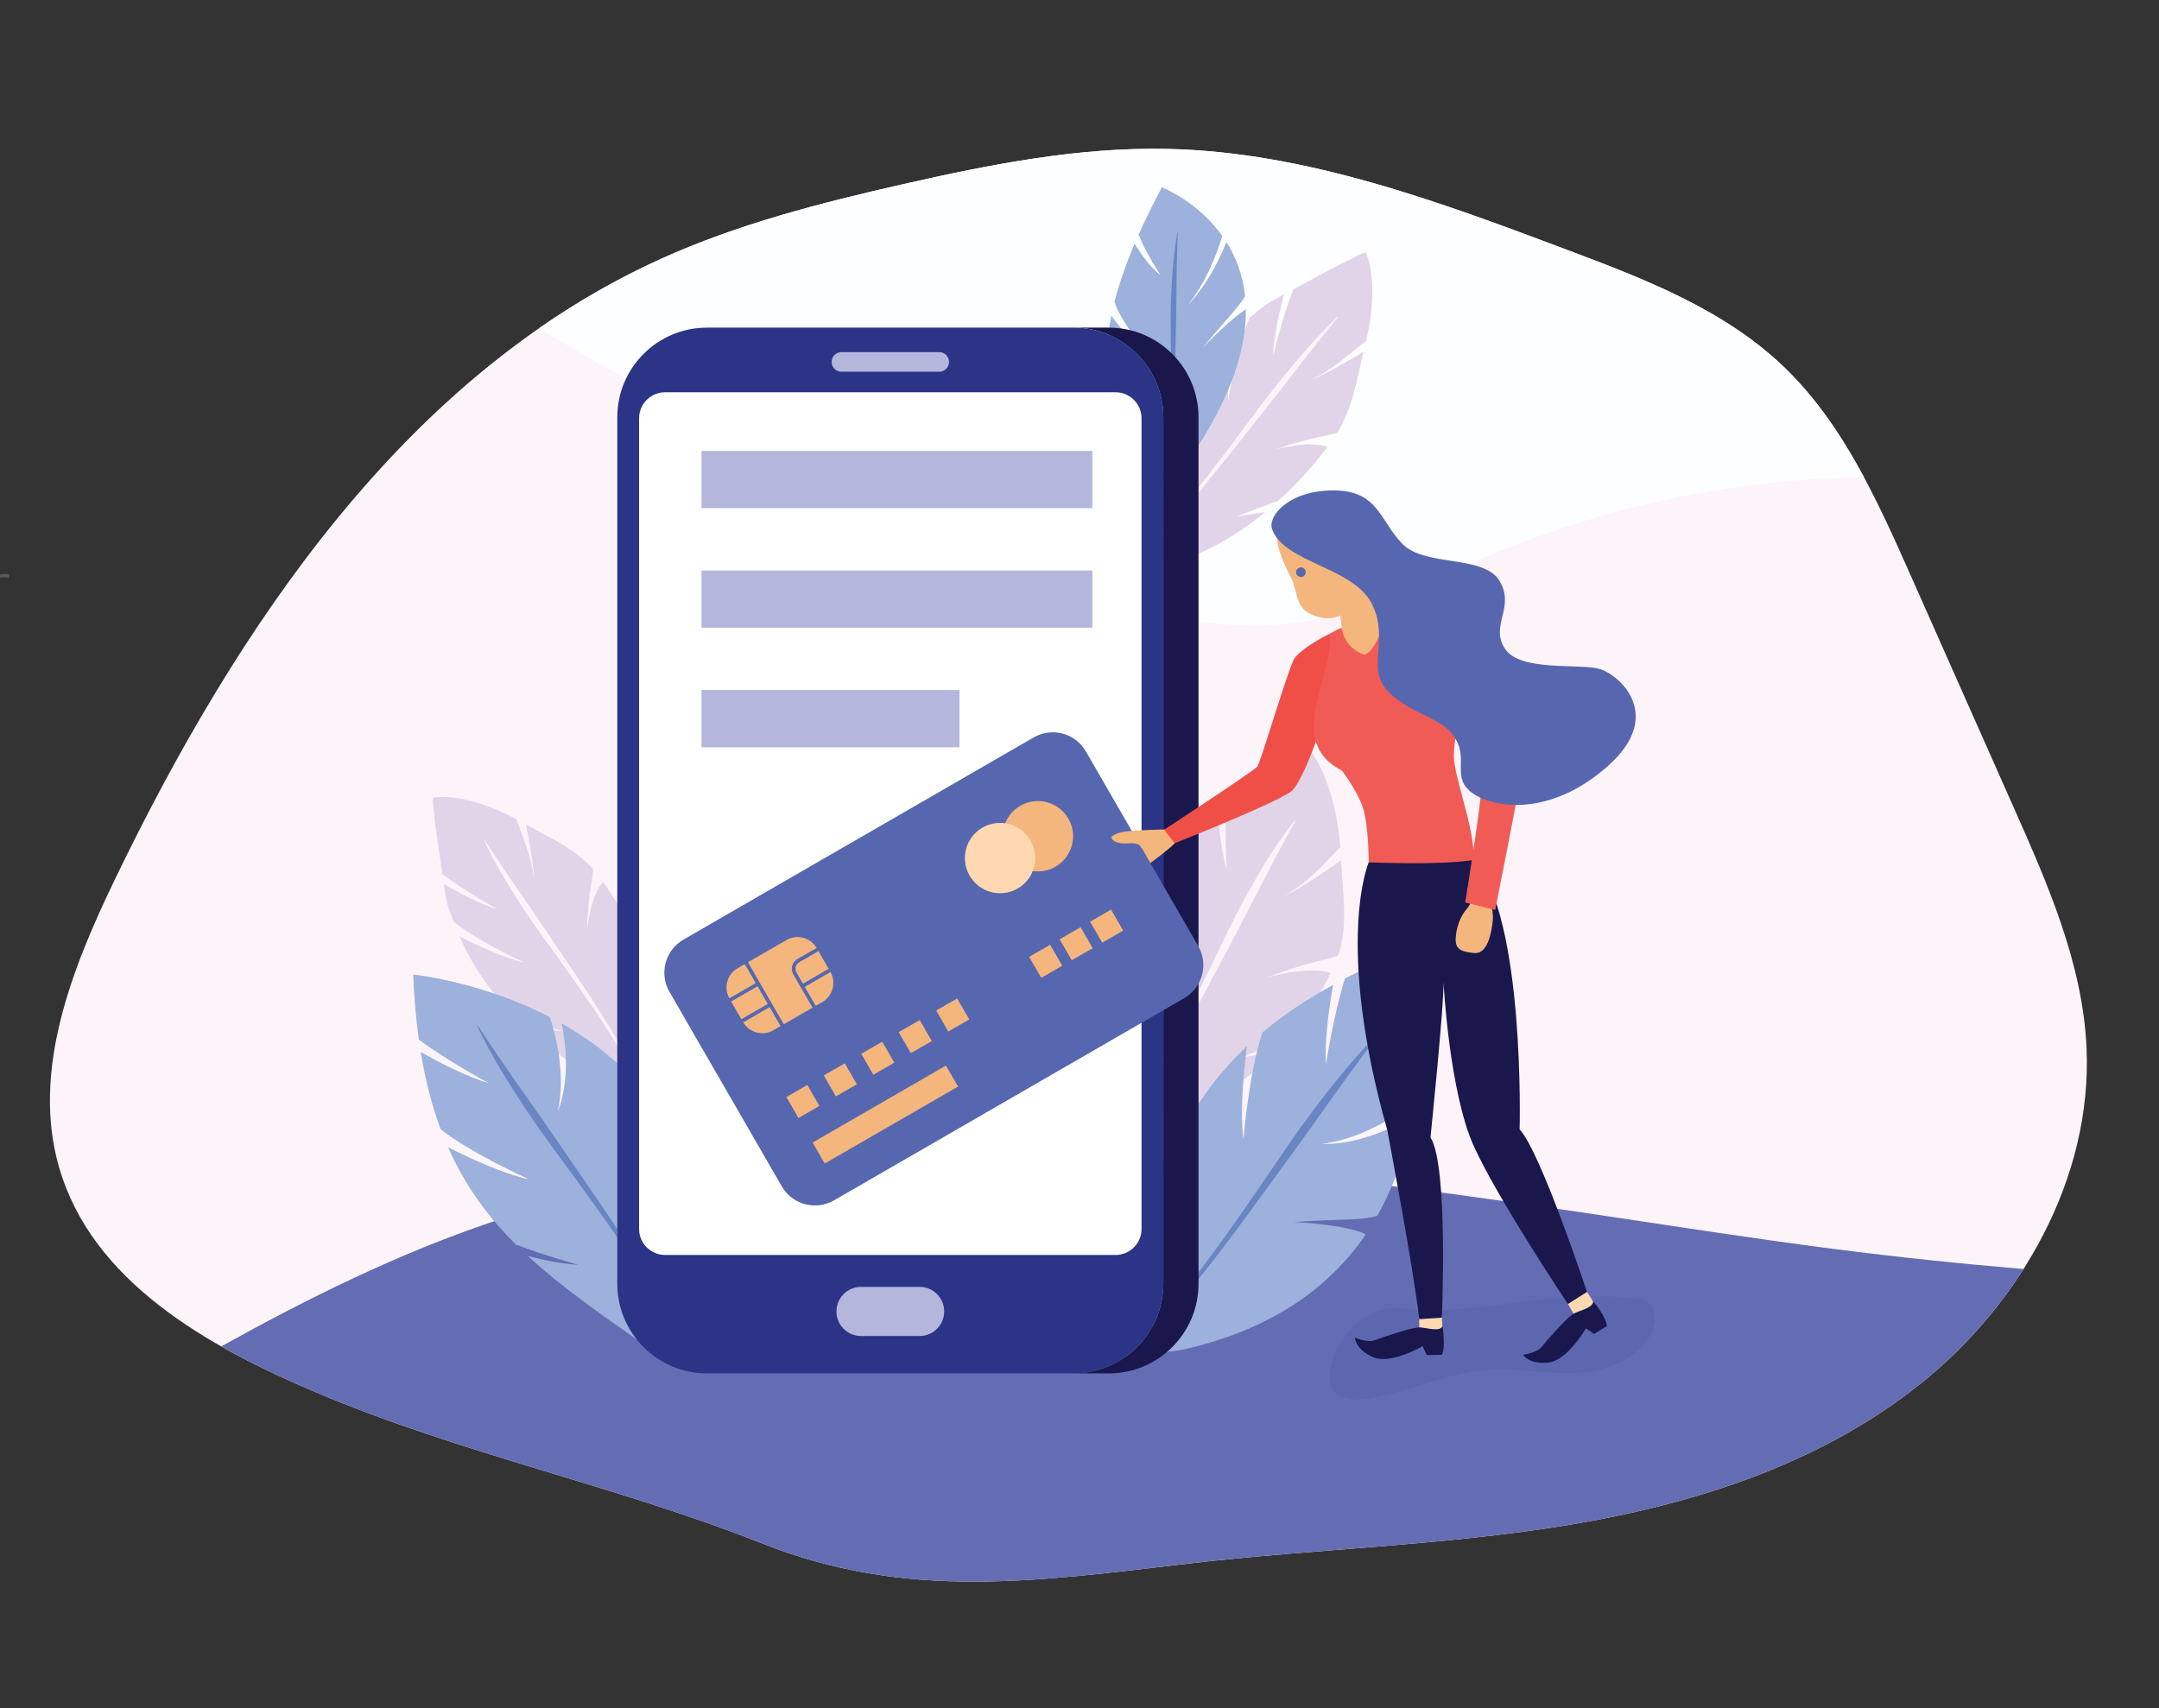 <?xml version="1.0" encoding="UTF-8" standalone="no"?>
<!DOCTYPE svg PUBLIC "-//W3C//DTD SVG 1.1//EN" "http://www.w3.org/Graphics/SVG/1.1/DTD/svg11.dtd">
<svg width="100%" height="100%" viewBox="0 0 1499 1186" version="1.1" xmlns="http://www.w3.org/2000/svg" xmlns:xlink="http://www.w3.org/1999/xlink" xml:space="preserve" xmlns:serif="http://www.serif.com/" style="fill-rule:evenodd;clip-rule:evenodd;stroke-linejoin:round;stroke-miterlimit:2;">
    <rect x="0" y="0" width="1499" height="1186" fill="#333333" stroke="none"/>
    <rect id="Artboard1" x="0" y="0" width="1498.73" height="1185.62" style="fill:none;"/>
    <clipPath id="_clip1">
        <rect x="0" y="0" width="1498.73" height="1185.62"/>
    </clipPath>
    <g clip-path="url(#_clip1)">
        <path d="M219.07,966.675c-74.902,-31.761 -155.58,-76.862 -178.236,-156.767c-18.901,-66.666 8.941,-137.109 38.963,-199.321c85.396,-176.947 202.788,-350.945 378.713,-430.676c53.738,-24.355 111.119,-38.991 168.474,-52.015c60.573,-13.755 122.084,-25.903 184.103,-24.48c95.713,2.196 187.632,36.453 277.52,70.297c53.299,20.067 108.136,41.086 149.674,80.822c40.981,39.203 65.209,92.984 88.441,145.321c23.962,53.985 47.926,107.968 71.891,161.953c23.464,52.863 47.326,107.34 50.061,165.369c4.274,90.731 -45.641,178.049 -115.455,233.812c-69.817,55.764 -157.246,83.577 -244.569,97.983c-87.325,14.406 -176.112,16.482 -263.98,26.813c-104.517,12.284 -195.464,25.586 -295.023,-13.888c-101.557,-40.27 -209.196,-62.238 -310.577,-105.223Z" style="fill:#fcf4f9;fill-rule:nonzero;"/>
        <path d="M1273.23,867.25c-55.382,-7.113 -110.546,-15.797 -165.772,-24.021c-63.152,-9.403 -126.401,-18.203 -189.82,-25.596c-192.613,-22.46 -392.339,-31.229 -576.047,30.856c-65.598,22.167 -127.447,52.802 -187.996,86.418c21.26,12.078 43.607,22.498 65.471,31.768c101.381,42.985 209.02,64.953 310.577,105.223c99.559,39.474 190.506,26.172 295.023,13.888c87.868,-10.331 176.655,-12.407 263.98,-26.813c87.323,-14.406 174.752,-42.219 244.569,-97.983c27.779,-22.188 52.392,-49.385 71.71,-79.795c-43.993,-3.695 -87.906,-8.317 -131.695,-13.945Z" style="fill:#646db3;fill-rule:nonzero;"/>
        <path d="M783.108,422.114c38.085,9.39 77.636,15.452 116.531,10.369c50.124,-6.551 95.785,-31.017 142.571,-50.158c79.833,-32.658 165.709,-49.55 251.909,-51.05c-15.205,-28.272 -32.894,-54.792 -55.838,-76.74c-41.538,-39.736 -96.375,-60.755 -149.674,-80.822c-89.888,-33.844 -181.807,-68.101 -277.52,-70.297c-62.019,-1.423 -123.53,10.725 -184.103,24.48c-57.355,13.024 -114.736,27.66 -168.474,52.015c-29.853,13.528 -58.012,29.779 -84.623,48.289c53.203,30.69 106.262,61.708 160.233,90.776c79.307,42.714 161.526,81.58 248.988,103.138Z" style="fill:#fdfeff;fill-rule:nonzero;"/>
        <path d="M886.047,729.885c2.923,-3.036 5.714,-6.115 8.361,-9.223l-8.361,9.223Z" style="fill:#e1d4e9;fill-rule:nonzero;"/>
        <path d="M861.569,734.43l32.944,-13.895c13.156,-15.457 22.933,-31.499 29.369,-44.859c-14.929,-5.555 -44.787,3.286 -44.787,3.286c29.409,-11.392 40.191,-11.647 49.848,-15.335c7.54,-20.715 3.043,-45.507 2.203,-66.265c-30.077,21.25 -39.042,24.425 -39.042,24.425c19.152,-10.934 28.656,-24.408 38.483,-33.343c-4.234,-51.988 -24.027,-71.41 -24.027,-71.41c-14.228,6.576 -43.054,25.464 -54.448,32.313c-2.465,23.756 -0.392,54.35 -0.392,54.35c-4.408,-14.434 -6.035,-35.092 -6.623,-49.997c-16.213,10.346 -13.422,8.851 -24.386,19.971c-3.459,24.099 2.575,67.465 2.575,67.465c-6.494,-17.173 -9.676,-43.659 -11.015,-58.288c-17.629,20.588 -28.071,42.658 -34.636,66.721c4.298,21.696 11.252,43.798 11.252,43.798c-5.243,-9.246 -9.997,-21.643 -13.851,-33.325c-6.23,27.777 -8.157,58.168 -10.555,91.897l6.917,30.146l40.417,-6.799c30.462,-8.166 55.067,-25.589 73.975,-45.14l-24.221,4.284Z" style="fill:#e1d4e9;fill-rule:nonzero;"/>
        <path d="M814.392,728.301c-5.263,8.49 -10.801,16.83 -16.897,24.785c-6.076,7.957 -12.819,15.51 -20.768,21.91l-0.403,-0.403c7.632,-6.633 14.017,-14.361 19.746,-22.489c5.742,-8.128 10.921,-16.623 15.833,-25.272c9.88,-17.269 18.731,-35.128 27.516,-53.025c8.803,-17.891 17.031,-36.114 26.784,-53.554c4.867,-8.718 9.88,-17.367 15.272,-25.79c5.352,-8.442 11.097,-16.659 17.36,-24.492l0.485,0.314c-9.839,17.367 -19.021,34.991 -28.041,52.745c-8.973,17.77 -18.517,35.267 -27.775,52.941c-9.304,17.646 -18.69,35.277 -29.112,52.33Z" style="fill:#fcf4f9;fill-rule:nonzero;"/>
        <path d="M878.713,355.388c3.014,-2.484 5.942,-5.016 8.764,-7.572l-8.764,7.572Z" style="fill:#e1d4e9;fill-rule:nonzero;"/>
        <path d="M858.699,358.483l28.888,-10.77c14.03,-12.726 25.599,-26.047 33.921,-37.201c-10.112,-5.191 -35.353,1.387 -35.353,1.387c25.536,-8.757 33.913,-8.637 42.284,-11.469c11.02,-17.364 13.784,-38.574 18.353,-56.238c-28.526,17.113 -36.234,19.529 -36.234,19.529c17.511,-8.689 28.224,-19.841 38.046,-27.127c9.806,-44.312 -0.571,-61.437 -0.571,-61.437c-12.623,5.143 -39.591,20.288 -50.095,25.752c-7.871,20.108 -13.965,46.172 -13.965,46.172c0.228,-12.404 4.169,-30.012 7.464,-42.694c-15.102,8.281 -12.573,7.098 -23.823,16.205c-8.723,20.37 -14.974,57.41 -14.974,57.41c-0.689,-14.794 3.518,-37.405 6.16,-49.877c-18.764,16.94 -32.361,35.368 -43.472,55.61c-2.141,18.572 -2.338,37.574 -2.338,37.574c-1.713,-8.023 -2.263,-18.709 -2.298,-28.755c-11.786,23.408 -20.91,49.172 -31.238,77.76l-2.247,25.836l32.87,-4.511c25.534,-5.983 48.884,-20.017 68.372,-36.033l-19.75,2.877Z" style="fill:#e1d4e9;fill-rule:nonzero;"/>
        <path d="M823.876,351.795c-6.194,7.048 -12.561,13.962 -19.261,20.53c-6.683,6.571 -13.779,12.777 -21.516,17.965l-0.209,-0.355c7.55,-5.395 14.413,-11.761 20.873,-18.49c6.473,-6.725 12.602,-13.782 18.56,-20.977c11.956,-14.362 23.268,-29.263 34.543,-44.196c11.283,-14.927 22.207,-30.154 34.11,-44.665c5.942,-7.259 11.982,-14.451 18.255,-21.44c6.247,-7.007 12.743,-13.808 19.541,-20.266l0.293,0.281c-11.951,14.449 -23.458,29.138 -34.878,43.94c-11.382,14.819 -23.136,29.39 -34.715,44.117c-11.61,14.701 -23.278,29.393 -35.596,43.556Z" style="fill:#fcf4f9;fill-rule:nonzero;"/>
        <path d="M898.166,848.506c33.22,-2.189 47.386,-0.852 58.141,-4.363c12.594,-22.296 19.967,-46.054 23.982,-68.859c-35.805,21.638 -62.457,18.948 -62.457,18.948c26.856,-3.023 51.816,-19.505 63.985,-28.761c7.883,-57.235 -4.003,-105.955 -4.003,-105.955c-16.121,6.424 -30.729,13.072 -44.012,19.954c-8.108,25.908 -13.177,59.568 -13.177,59.568c-1.123,-16.069 2.069,-38.807 4.97,-55.183c-19.042,10.448 -35.195,21.434 -49.039,33.021c-9.208,26.234 -13.225,74.112 -13.225,74.112c-2.614,-19.184 0.352,-48.404 2.421,-64.516c-22.899,21.598 -38.783,45.224 -51.166,71.245c-0.698,24.024 1.227,48.643 1.227,48.643c-3.194,-10.429 -5.15,-24.285 -6.353,-37.304c-12.91,30.11 -22.032,63.325 -32.418,100.176l-0,33.436l43.001,-5.224c64.017,-14.053 103.846,-44.535 128.247,-80.369c-13.986,-6.916 -50.124,-8.569 -50.124,-8.569Z" style="fill:#9cb1db;fill-rule:nonzero;"/>
        <path d="M783.85,934.722c9.376,-6.849 17.734,-14.969 25.514,-23.565c7.795,-8.594 15.097,-17.624 22.16,-26.835c14.178,-18.389 27.446,-37.482 40.654,-56.62c13.223,-19.129 25.935,-38.658 40.026,-57.237c7.037,-9.294 14.205,-18.498 21.709,-27.437c7.468,-8.963 15.282,-17.652 23.542,-25.896l0.422,0.372c-14.161,18.5 -27.708,37.317 -41.127,56.282c-13.37,18.99 -27.259,37.646 -40.895,56.515c-13.681,18.831 -27.441,37.648 -42.123,55.771c-7.392,9.018 -15.023,17.854 -23.139,26.241c-8.097,8.39 -16.779,16.297 -26.424,22.875l-0.319,-0.466Z" style="fill:#6985c3;fill-rule:nonzero;"/>
        <path d="M446.017,663.478c-1.286,-3.422 -2.64,-6.77 -4.058,-10.033l4.058,10.033Z" style="fill:#e1d4e9;fill-rule:nonzero;"/>
        <path d="M441.892,682.835l0.009,-29.52c-7.062,-16.208 -15.553,-30.285 -23.138,-40.803c-8.453,8.092 -11.133,33.174 -11.133,33.174c0.73,-25.903 3.792,-33.649 4.065,-42.133c-12.495,-14.576 -31.516,-22.452 -46.565,-31.113c6.098,30.77 5.661,38.531 5.661,38.531c-2.028,-18.435 -8.774,-31.173 -12.186,-42.118c-38.327,-20.19 -58.125,-14.841 -58.125,-14.841c0.406,13.007 5.196,41.838 6.652,52.959c16.187,12.342 38.617,24.521 38.617,24.521c-11.615,-3.319 -26.827,-11.38 -37.626,-17.612c2.494,16.093 2.268,13.45 6.897,26.172c16.136,13.198 48.857,28.271 48.857,28.271c-14.19,-3.064 -34.026,-12.625 -44.856,-18.2c9.368,21.661 21.96,38.898 37.136,54.281c16.758,6.633 34.603,11.572 34.603,11.572c-8.169,-0.416 -18.436,-2.58 -27.922,-5.061c17.924,16.8 39.004,31.72 62.325,48.465l23.566,8.548l7.314,-31.645c3.345,-25.21 -1.67,-50.401 -9.918,-72.505l-4.233,19.057Z" style="fill:#e1d4e9;fill-rule:nonzero;"/>
        <path d="M423.329,713.499c4.469,7.516 8.747,15.152 12.585,23.019c3.842,7.852 7.197,15.994 9.366,24.475l-0.408,0.106c-2.431,-8.361 -6.019,-16.328 -10.089,-24.01c-4.062,-7.691 -8.56,-15.15 -13.249,-22.481c-9.335,-14.696 -19.402,-28.93 -29.515,-43.134c-10.103,-14.214 -20.616,-28.166 -30.11,-42.848c-4.754,-7.336 -9.409,-14.744 -13.789,-22.315c-4.408,-7.56 -8.538,-15.289 -12.234,-23.218l0.37,-0.202c9.419,14.711 19.217,29.071 29.155,43.379c9.968,14.278 19.567,28.84 29.38,43.277c9.777,14.459 19.522,28.968 28.538,43.952Z" style="fill:#fcf4f9;fill-rule:nonzero;"/>
        <path d="M429.062,806.111c8.44,-30.05 14.046,-42.152 14.298,-52.756c-15.774,-18.095 -34.473,-32.025 -53.376,-42.7c7.946,38.406 -2.752,61.125 -2.752,61.125c5.711,-24.682 -1.061,-51.89 -5.443,-65.538c-48.127,-24.838 -94.904,-29.543 -94.904,-29.543c0.646,16.256 1.958,31.24 3.895,45.132c20.369,15.255 48.538,30.247 48.538,30.247c-14.552,-4.027 -33.657,-13.948 -47.225,-21.624c3.287,20.093 7.955,37.801 13.875,53.658c20.312,16.329 61.377,34.828 61.377,34.828c-17.773,-3.678 -42.67,-15.425 -56.268,-22.284c11.939,26.983 27.862,48.401 46.995,67.472c21.02,8.119 43.381,14.104 43.381,14.104c-10.216,-0.432 -23.074,-3.029 -34.958,-6.031c22.582,20.813 49.095,39.246 78.425,59.932l29.553,10.441l8.81,-39.641c7.566,-60.972 -6.94,-105.699 -30.993,-138.453c-10.48,10.204 -23.228,41.631 -23.228,41.631Z" style="fill:#9cb1db;fill-rule:nonzero;"/>
        <path d="M469.578,934.077c-3.127,-10.427 -7.694,-20.353 -12.865,-29.911c-5.162,-9.573 -10.864,-18.85 -16.799,-27.967c-11.826,-18.277 -24.562,-35.963 -37.355,-53.613c-12.779,-17.663 -26.069,-34.996 -38.091,-53.254c-6.019,-9.119 -11.918,-18.329 -17.476,-27.753c-5.589,-9.4 -10.83,-19.023 -15.536,-28.896l0.461,-0.257c11.927,18.294 24.331,36.143 36.904,53.926c12.611,17.746 24.765,35.85 37.187,53.793c12.373,17.974 24.708,36.011 36.14,54.65c5.664,9.347 11.092,18.85 15.973,28.644c4.886,9.774 9.163,19.918 11.966,30.499l-0.509,0.139Z" style="fill:#6985c3;fill-rule:nonzero;"/>
        <path d="M834.833,241.646c17.043,-20.437 25.159,-28.375 29.628,-35.949c-1.598,-15.061 -6.556,-27.521 -12.959,-37.669c-11.128,28.593 -26.469,43.476 -26.469,43.476c13.304,-16.949 20.539,-37.357 23.606,-47.722c-17.252,-24.168 -41.936,-33.719 -41.936,-33.719c-6.254,11.745 -11.612,22.668 -16.172,32.884c5.366,13.631 15.279,28.102 15.279,28.102c-6.635,-4.809 -13.458,-14.447 -18.046,-21.742c-6.316,14.845 -10.876,28.161 -13.971,40.316c4.897,14.391 20.712,33.081 20.712,33.081c-8.608,-4.987 -17.982,-16.698 -22.918,-23.41c-4.204,20.929 -3.878,38.392 -0.765,54.595c8.646,8.596 18.924,15.841 18.924,15.841c-5.634,-1.658 -11.888,-5.22 -17.422,-8.942c4.363,17.907 11.929,34.629 20.18,53.338l12.553,11.389l21.161,-27.271c29.148,-42.73 39.119,-76.721 38.788,-103.39c-10.12,5.935 -30.173,26.792 -30.173,26.792Z" style="fill:#9cb1db;fill-rule:nonzero;"/>
        <path d="M805.736,338.772c2.469,-7.891 3.916,-15.611 4.869,-23.151c0.967,-7.547 1.502,-14.951 1.843,-22.275c0.72,-14.667 0.684,-29.032 0.602,-43.383c-0.072,-14.353 -0.568,-28.538 0.034,-43.22c0.293,-7.336 0.691,-14.72 1.37,-22.212c0.651,-7.48 1.589,-15.073 2.935,-22.774l0.367,-0.125c-0.669,14.697 -0.887,29.136 -0.981,43.547c-0.06,14.393 -0.523,28.982 -0.773,43.491c-0.285,14.523 -0.619,29.087 -1.713,43.964c-0.588,7.451 -1.373,14.986 -2.587,22.654c-1.205,7.655 -2.904,15.495 -5.62,23.453l-0.346,0.031Z" style="fill:#6985c3;fill-rule:nonzero;"/>
        <path d="M769.845,227.504l-24.427,-0c34.403,-0 62.291,27.888 62.291,62.291l-0,601.573c-0,34.403 -27.888,62.291 -62.291,62.291l24.427,0c34.403,0 62.291,-27.888 62.291,-62.291l-0,-601.573c-0,-34.403 -27.888,-62.291 -62.291,-62.291Z" style="fill:#19174c;fill-rule:nonzero;"/>
        <path d="M745.418,953.659l-254.542,0c-34.403,0 -62.291,-27.888 -62.291,-62.291l-0,-601.573c-0,-34.403 27.888,-62.291 62.291,-62.291l254.542,-0c34.403,-0 62.291,27.888 62.291,62.291l-0,601.573c-0,34.403 -27.888,62.291 -62.291,62.291Z" style="fill:#2b3486;fill-rule:nonzero;"/>
        <path d="M774.505,871.428l-312.719,0c-9.979,0 -18.068,-8.089 -18.068,-18.068l-0,-562.905c-0,-9.981 8.089,-18.071 18.068,-18.071l312.719,0c9.981,0 18.071,8.09 18.071,18.071l-0,562.905c-0,9.979 -8.09,18.068 -18.071,18.068Z" style="fill:#fff;fill-rule:nonzero;"/>
        <path d="M652.114,258.118l-67.935,-0c-3.753,-0 -6.794,-3.043 -6.794,-6.794c0,-3.753 3.041,-6.794 6.794,-6.794l67.935,0c3.754,0 6.794,3.041 6.794,6.794c0,3.751 -3.04,6.794 -6.794,6.794Z" style="fill:#b4b6dc;fill-rule:nonzero;"/>
        <path d="M638.496,927.698l-40.696,0c-9.419,0 -17.055,-7.636 -17.055,-17.055c-0,-9.419 7.636,-17.055 17.055,-17.055l40.696,-0c9.416,-0 17.052,7.636 17.052,17.055c0,9.419 -7.636,17.055 -17.052,17.055Z" style="fill:#b4b6dc;fill-rule:nonzero;"/>
        <rect x="487.041" y="313.113" width="271.374" height="39.719" style="fill:#b4b6dc;fill-rule:nonzero;"/>
        <rect x="487.041" y="396.15" width="271.374" height="39.719" style="fill:#b4b6dc;fill-rule:nonzero;"/>
        <rect x="487.041" y="479.187" width="179.138" height="39.719" style="fill:#b4b6dc;fill-rule:nonzero;"/>
        <path d="M923.735,949.795c-0.926,4.79 -1.113,9.981 1.236,14.171c4.833,8.63 17.264,8.819 27.226,6.938c27.093,-5.119 52.917,-17.48 80.337,-19.496c20.182,-1.488 40.242,2.729 60.446,1.965c20.206,-0.763 42.327,-8.089 52.519,-25.641c4.163,-7.171 5.488,-17.243 -0.557,-22.63c-3.547,-3.163 -8.668,-3.854 -13.477,-4.25c-44.89,-3.691 -89.474,6.583 -134.263,9.35c-14.6,0.902 -29.073,-5.395 -42.925,1.036c-15.325,7.123 -27.381,22.193 -30.542,38.557Z" style="fill:#5c67b0;fill-rule:nonzero;"/>
        <path d="M822.206,693.12l-243.15,140.385c-12.695,7.326 -28.93,2.978 -36.259,-9.717l-77.988,-135.081c-7.331,-12.695 -2.982,-28.929 9.715,-36.258l243.15,-140.385c12.697,-7.329 28.929,-2.978 36.258,9.717l77.99,135.081c7.329,12.695 2.978,28.929 -9.716,36.258Z" style="fill:#5667b0;fill-rule:nonzero;"/>
        <path d="M554.909,668.141c-2.498,1.445 -3.36,4.653 -1.915,7.154l4.478,7.756l17.885,-10.326l-7.096,-12.29l-13.352,7.706Z" style="fill:#f4b67d;fill-rule:nonzero;"/>
        <path d="M533.088,697.13l-7.096,-12.291l-18.342,10.59l7.096,12.289l18.342,-10.588Z" style="fill:#f4b67d;fill-rule:nonzero;"/>
        <path d="M544.17,711.241l19.983,-11.536l-13.36,-23.141c-2.145,-3.715 -0.868,-8.478 2.844,-10.624l13.348,-7.703c-4.291,-7.247 -13.621,-9.712 -20.936,-5.491l-26.738,15.438l24.859,43.057Z" style="fill:#f4b67d;fill-rule:nonzero;"/>
        <path d="M558.741,685.251l7.613,13.182l4.557,-2.627c7.309,-4.224 9.841,-13.538 5.709,-20.876l-17.879,10.321Z" style="fill:#f4b67d;fill-rule:nonzero;"/>
        <path d="M524.72,682.636l-7.61,-13.182l-5.011,2.894c-7.312,4.221 -9.841,13.534 -5.711,20.875l18.332,-10.587Z" style="fill:#f4b67d;fill-rule:nonzero;"/>
        <path d="M534.357,699.331l-18.332,10.585c4.291,7.245 13.622,9.712 20.934,5.491l5.01,-2.894l-7.612,-13.182Z" style="fill:#f4b67d;fill-rule:nonzero;"/>
        <path d="M741.784,568.445c-6.745,-11.682 -21.684,-15.685 -33.364,-8.94c-11.682,6.744 -15.685,21.682 -8.939,33.365c6.743,11.679 21.682,15.682 33.362,8.939c11.682,-6.746 15.685,-21.682 8.941,-33.364Z" style="fill:#f4b67d;fill-rule:nonzero;"/>
        <path d="M715.504,583.616c-6.743,-11.68 -21.682,-15.683 -33.364,-8.939c-11.679,6.746 -15.682,21.682 -8.939,33.364c6.746,11.682 21.682,15.685 33.364,8.939c11.682,-6.743 15.683,-21.682 8.939,-33.364Z" style="fill:#fdd8b1;fill-rule:nonzero;"/>
        <path d="M568.929,767.926l-14.56,8.402l-8.404,-14.557l14.557,-8.407l8.407,14.562Z" style="fill:#f4b67d;fill-rule:nonzero;"/>
        <path d="M665.188,754.475l-92.578,53.448l-8.402,-14.557l92.576,-53.448l8.404,14.557Z" style="fill:#f4b67d;fill-rule:nonzero;"/>
        <path d="M594.935,752.911l-14.56,8.404l-8.404,-14.56l14.557,-8.406l8.407,14.562Z" style="fill:#f4b67d;fill-rule:nonzero;"/>
        <path d="M620.941,737.895l-14.559,8.404l-8.404,-14.559l14.557,-8.404l8.406,14.559Z" style="fill:#f4b67d;fill-rule:nonzero;"/>
        <path d="M646.948,722.88l-14.56,8.406l-8.404,-14.559l14.557,-8.404l8.407,14.557Z" style="fill:#f4b67d;fill-rule:nonzero;"/>
        <path d="M672.954,707.864l-14.559,8.407l-8.404,-14.56l14.557,-8.404l8.406,14.557Z" style="fill:#f4b67d;fill-rule:nonzero;"/>
        <path d="M737.515,670.589l-14.557,8.406l-8.406,-14.559l14.557,-8.404l8.406,14.557Z" style="fill:#f4b67d;fill-rule:nonzero;"/>
        <path d="M758.669,658.379l-14.562,8.404l-8.404,-14.557l14.56,-8.407l8.406,14.56Z" style="fill:#f4b67d;fill-rule:nonzero;"/>
        <path d="M779.818,646.166l-14.557,8.404l-8.406,-14.557l14.557,-8.406l8.406,14.559Z" style="fill:#f4b67d;fill-rule:nonzero;"/>
        <path d="M896.541,401.545c3.765,7.331 3.074,17.47 9.834,22.551c6.761,5.078 16.494,6.93 24.202,3.297c0.538,5.419 1.478,9.369 1.14,15.126c-0.324,5.498 10.499,16.059 16.117,15.205c5.342,-0.811 10.391,-12.669 11.783,-17.672c1.389,-5.001 0.609,-10.31 -0.523,-15.373c-3.391,-15.143 -10.245,-30.115 -22.455,-40.278c-9.429,-7.85 -31.034,-21.596 -43.597,-19.498c-13.755,2.296 -1.723,26.484 3.499,36.642Z" style="fill:#f4b67d;fill-rule:nonzero;"/>
        <path d="M810.862,575.918c-0,-0 -20.847,0.333 -29.733,1.495c-6.878,0.897 -9.405,3.642 -9.405,3.642c-0,0 -0.619,5.453 12.433,4.5c6.568,-0.48 7.953,2.352 7.953,2.352l6.556,11.353c0,0 13.521,-9.779 16.909,-13.705c3.391,-3.926 -4.713,-9.637 -4.713,-9.637Z" style="fill:#f4b67d;fill-rule:nonzero;"/>
        <path d="M923.15,440.078c-6.254,2.94 -21.43,11.766 -24.732,17.696c-4.478,8.037 -23.137,71.588 -25.452,74.564c-2.314,2.973 -64.713,43.803 -64.713,43.803l7.322,9.414c0,0 67.206,-26.611 80.529,-35.699c8.568,-5.846 23.194,-50.95 23.194,-50.95c0,0 8.987,-28.149 9.285,-34.976c0.295,-6.828 -5.433,-23.852 -5.433,-23.852Z" style="fill:#f04f47;fill-rule:nonzero;"/>
        <path d="M923.15,440.078c8.38,-4.771 8.449,-3.943 8.449,-3.943c2.112,14.862 15.74,18.522 15.74,18.522c9.254,-3.636 13.024,-22.808 13.024,-22.808c0,0 43.566,6.95 54.506,19.062c10.046,11.123 -5.747,54.945 -5.467,74.16c0.219,15.023 14.308,49.157 13.965,72.053c-27.437,7.603 -73.054,1.651 -73.054,1.651c-0,0 -0,-20.491 -2.974,-34.045c-2.975,-13.552 -15.74,-29.75 -15.74,-29.75c-40.383,-20.475 -4.511,-67.019 -8.449,-94.902Z" style="fill:#f15b55;fill-rule:nonzero;"/>
        <path d="M1088.59,905.414l3.986,6.815c-0,0 15.216,-4.23 14.194,-6.815c-1.288,-3.261 -4.948,-8.358 -4.948,-8.358l-13.232,8.358Z" style="fill:#fdd8b1;fill-rule:nonzero;"/>
        <path d="M985.362,913.849l0.04,7.898c0,-0 15.294,3.945 15.702,1.193c0.514,-3.468 -0.108,-9.712 -0.108,-9.712l-15.634,0.621Z" style="fill:#fdd8b1;fill-rule:nonzero;"/>
        <path d="M1000.96,940.775l-10.262,0.189l-2.98,-6.203c-0,-0 -22.215,13.059 -34.54,7.574c-12.321,-5.484 -12.398,-13.475 -12.398,-13.475c0,-0 8.632,3.76 13.895,1.704c5.265,-2.055 25.416,-8.882 30.724,-8.817c5.309,0.065 13.53,3.268 16.163,-0.655c-0,-0 2.412,15.514 -0.602,19.683Z" style="fill:#19174c;fill-rule:nonzero;"/>
        <path d="M950.313,598.775c-0,0 -23.972,55.26 12.935,186.17c-0,0 18.629,98.345 22.114,131.071l15.708,-1.07c0,-0 4.654,-105.626 -7.883,-125.124c0,-0 9.693,-94.703 9.026,-107.935c-0,-0 3.988,76.598 21.156,114.2c17.171,37.602 65.217,109.327 65.217,109.327l13.232,-8.358c-0,-0 -32.205,-97.487 -46.743,-112.807c0,0 4.01,-147.159 -31.708,-187.125c-23.223,3.866 -73.054,1.651 -73.054,1.651Z" style="fill:#19174c;fill-rule:nonzero;"/>
        <path d="M1023.55,614.302c0,-0 -0.201,11.214 -4.924,16.501c-4.723,5.289 -7.634,13.23 -7.953,21.185c-0.326,8.152 5.555,8.949 12.697,9.774c6.028,0.701 9.65,-5.33 11.399,-12.728c4.5,-18.994 -1.401,-17.984 1.327,-25.726c2.729,-7.741 3.914,-11.149 3.914,-11.149l-16.46,2.143Z" style="fill:#f4b67d;fill-rule:nonzero;"/>
        <path d="M989.681,444.119c0,0 19.753,-1.327 29.313,10.843c9.563,12.169 36.511,81.28 36.076,87.798c-0.434,6.52 -16.949,89.101 -16.949,89.101l-20.864,-5.215c-0,0 12.606,-76.497 11.3,-83.886c0,-0 -36.944,-58.677 -42.593,-79.104l3.717,-19.537Z" style="fill:#f15b55;fill-rule:nonzero;"/>
        <path d="M883.206,367.423c8.233,23.328 56.605,26.488 69.269,51.818c12.668,25.332 -4.747,44.859 11.613,61.218c16.359,16.36 37.462,17.228 46.45,32.407c8.987,15.178 -2.976,27.23 11.701,37.782c14.677,10.557 53.729,16.89 93.838,-18.469c40.108,-35.36 8.445,-63.479 -5.277,-67.625c-13.722,-4.15 -55.413,2.186 -65.967,-14.176c-10.557,-16.359 7.386,-28.497 -3.696,-46.968c-11.082,-18.471 -51.717,-9.499 -67.551,-25.86c-15.831,-16.36 -16.659,-37.007 -47.799,-37.007c-31.134,-0 -45.747,17.909 -42.581,26.88Z" style="fill:#5667b0;fill-rule:nonzero;"/>
        <path d="M1115.56,920.928l-8.79,5.294l-5.685,-3.882c-0,-0 -12.71,22.418 -26.122,23.829c-13.415,1.414 -17.475,-5.469 -17.475,-5.469c-0,0 9.357,-1.06 12.884,-5.474c3.53,-4.413 17.571,-20.4 22.201,-22.997c4.629,-2.596 13.352,-3.93 13.669,-8.648c-0,-0 9.846,12.231 9.318,17.347Z" style="fill:#19174c;fill-rule:nonzero;"/>
        <path d="M906.546,397.312c-0,1.843 -1.493,3.336 -3.336,3.336c-1.841,-0 -3.333,-1.493 -3.333,-3.336c-0,-1.841 1.492,-3.333 3.333,-3.333c1.843,-0 3.336,1.492 3.336,3.333Z" style="fill:#5667b0;fill-rule:nonzero;"/>
        <path d="M-3.036,399.899c0.94,-0.372 1.972,-0.682 3.098,-0.929c1.123,-0.247 2.231,-0.372 3.319,-0.372c0.568,0 1.113,0.039 1.631,0.113c0.521,0.074 1.016,0.197 1.486,0.369l-0.631,2.191c-0.965,-0.297 -1.956,-0.444 -2.969,-0.444c-0.643,0 -1.286,0.051 -1.932,0.147c-0.643,0.101 -1.286,0.249 -1.929,0.446l-4.048,16.827l-2.407,0l4.382,-18.348Z" style="fill:#58595c;fill-rule:nonzero;"/>
    </g>
</svg>
